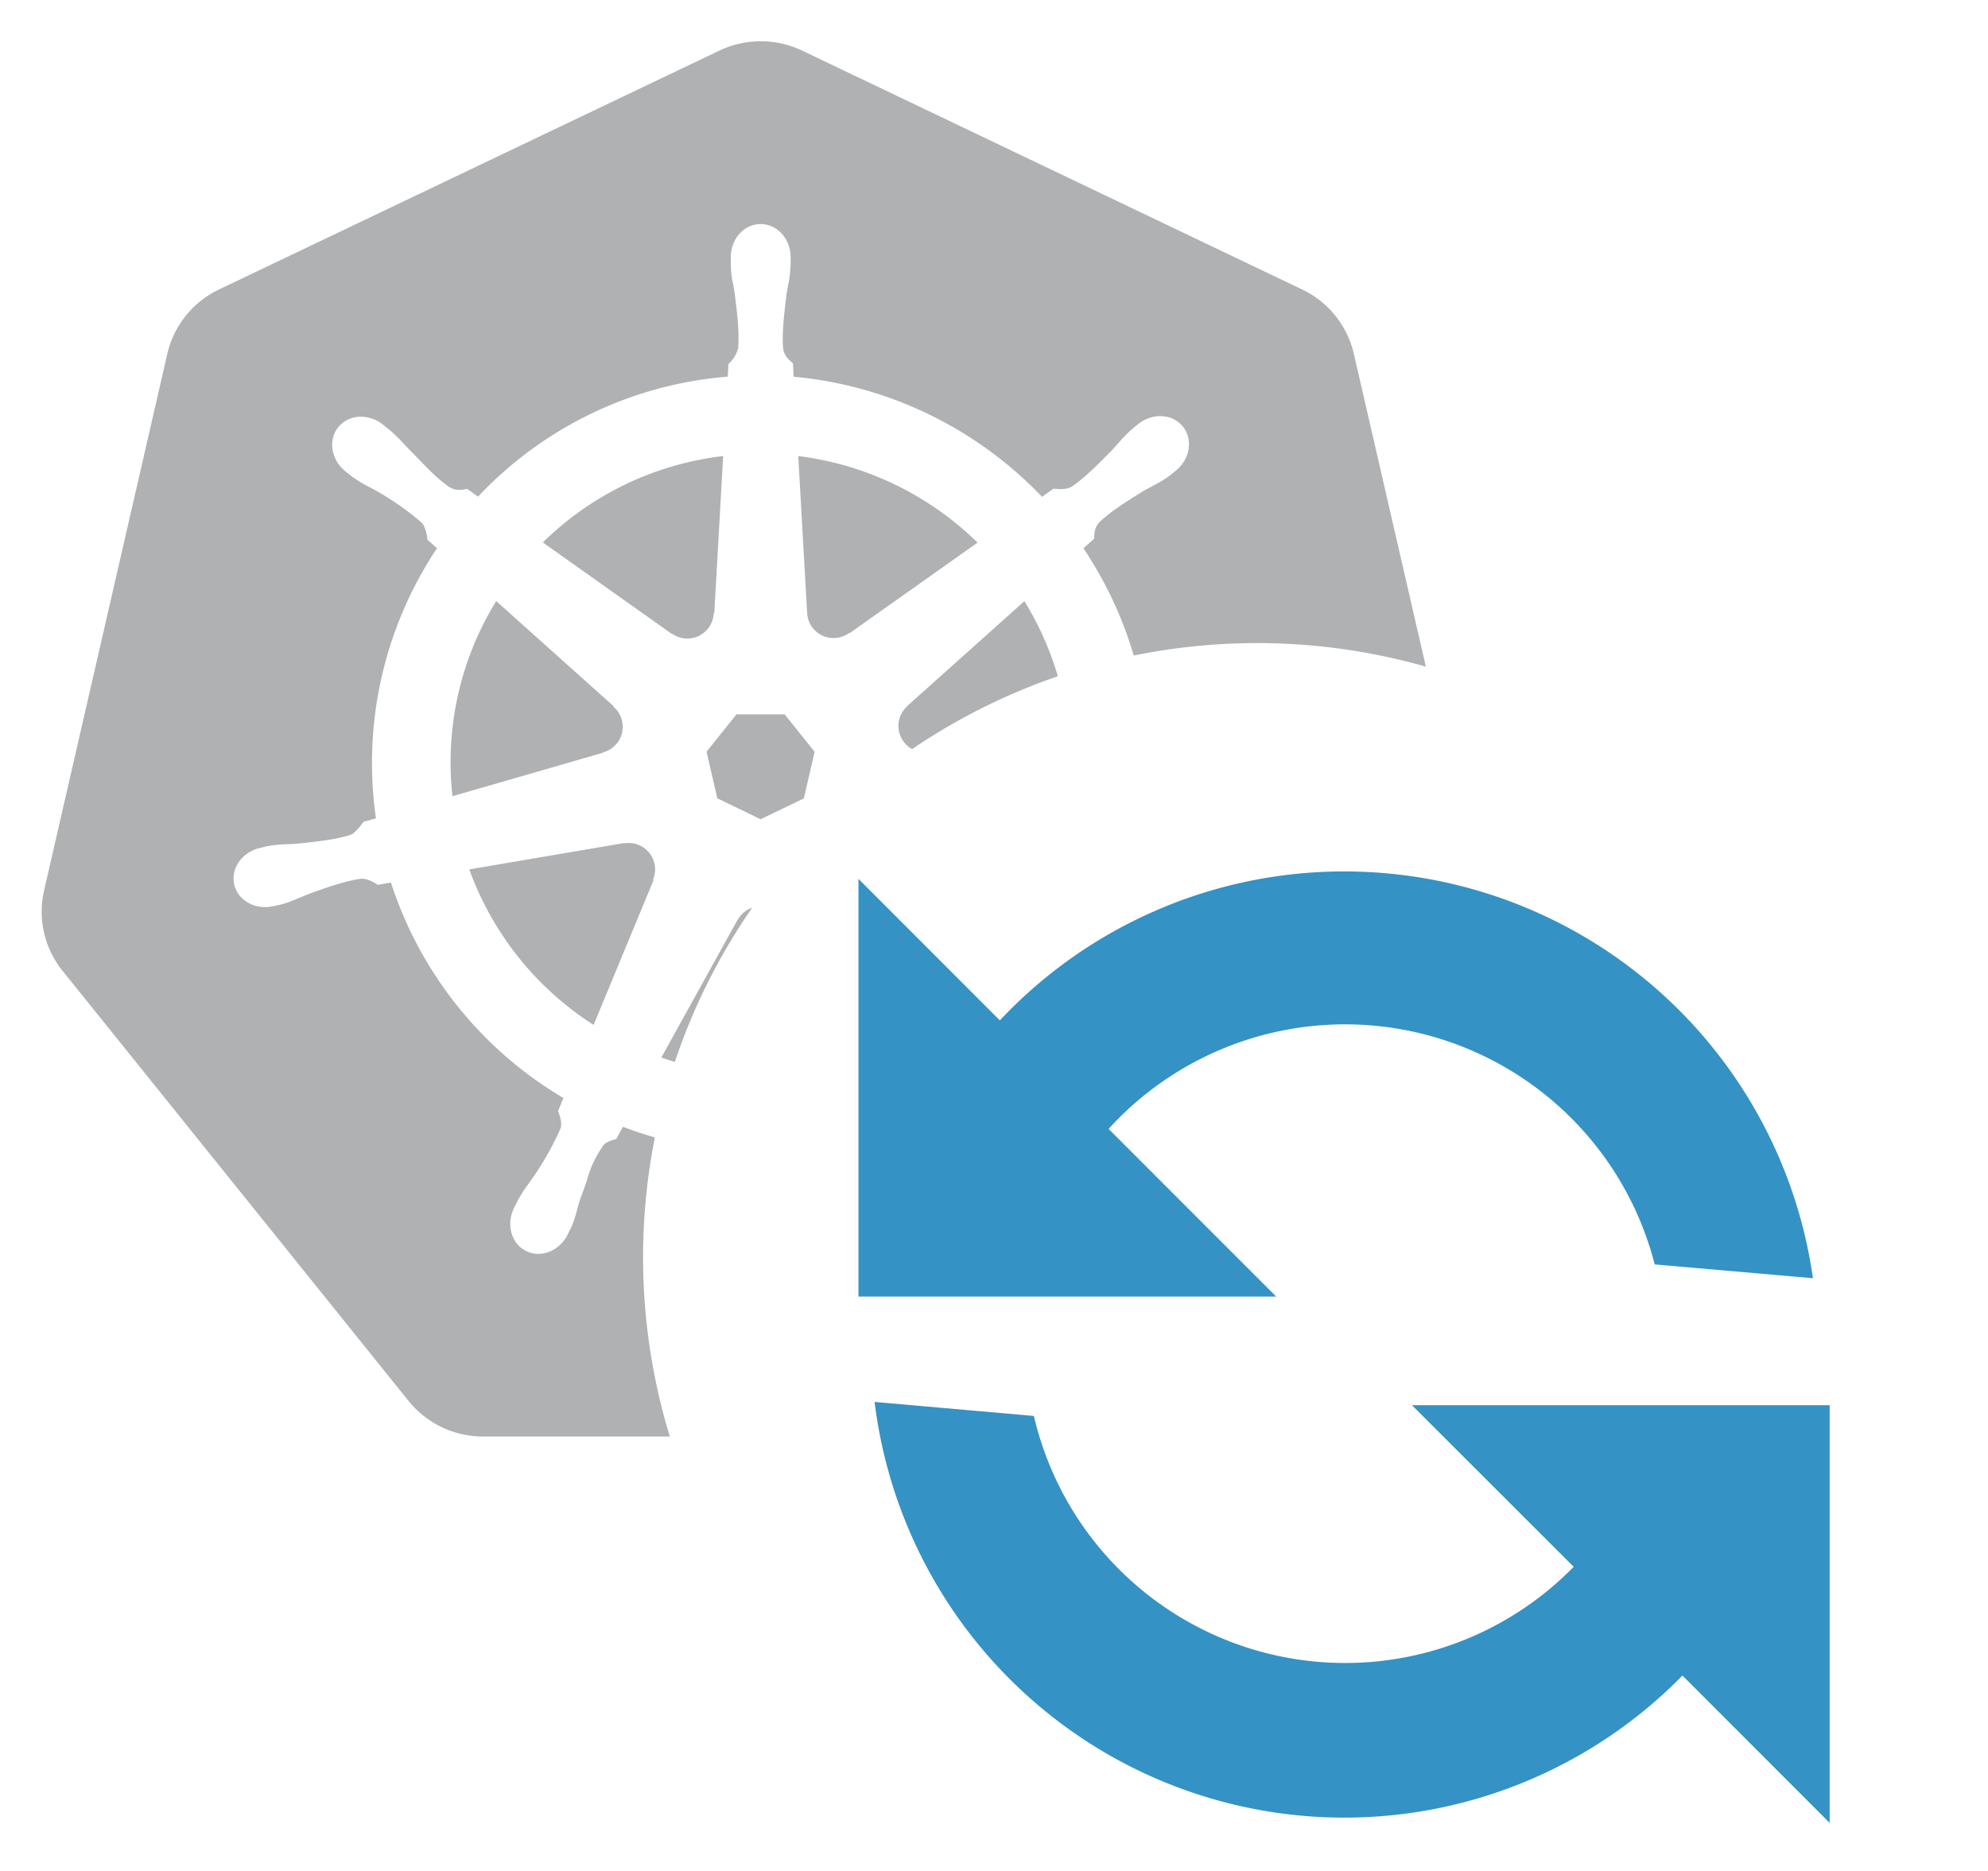 <svg width="17" height="16" viewBox="0 0 17 16" fill="none" xmlns="http://www.w3.org/2000/svg"><rect id="frame" width="17" height="16" fill="none"/><path fill-rule="evenodd" clip-rule="evenodd" d="M15.646 12.017v3.572l-1.259-1.26a4.047 4.047 0 0 1-6.908-2.34l1.362.12a2.733 2.733 0 0 0 4.616 1.29l-1.383-1.382h3.572zm-3.938-4.559a4.047 4.047 0 0 1 3.795 3.473l-1.353-.118a2.734 2.734 0 0 0-4.67-1.159l1.433 1.434H7.341V7.516l1.209 1.21a4.037 4.037 0 0 1 3.158-1.268z" fill="#3592C4"/><path fill-rule="evenodd" clip-rule="evenodd" d="M6.462.354a.823.823 0 0 0-.313.08L1.874 2.475a.812.812 0 0 0-.443.55L.377 7.615a.805.805 0 0 0 .157.686l2.96 3.68a.82.82 0 0 0 .639.304h1.595A5.25 5.25 0 0 1 5.6 9.727a3.34 3.34 0 0 1-.273-.091l-.058.105c-.043.012-.084.023-.11.054a.968.968 0 0 0-.143.308c-.017.05-.035.1-.055.151l-.023.08c-.013.051-.027.1-.05.155l-.022.044-.01.021v.001c-.07.141-.227.206-.354.145-.127-.061-.175-.223-.109-.364l.012-.025a1.076 1.076 0 0 1 .11-.181l.048-.068a2.5 2.5 0 0 0 .232-.416c.012-.043-.006-.101-.023-.144l.046-.112a3.33 3.33 0 0 1-1.475-1.843l-.112.02-.011-.007c-.032-.019-.085-.05-.136-.045-.135.02-.273.069-.439.128l-.007.003-.076.031c-.048.02-.096.041-.154.057l-.046.01-.02.005-.005.001h-.004c-.151.033-.299-.05-.33-.186-.031-.137.066-.275.217-.312l.003-.001h.003l.02-.005c.017-.005.034-.009.048-.011.058-.011.11-.013.162-.016.027 0 .055-.002.083-.004h.006c.177-.02.323-.034.453-.076.037-.015.073-.061.1-.097l.01-.014.107-.03a3.311 3.311 0 0 1 .522-2.31l-.082-.072-.001-.012c-.006-.036-.015-.099-.05-.136a2.389 2.389 0 0 0-.38-.267c-.025-.015-.05-.028-.074-.04a1.052 1.052 0 0 1-.139-.085l-.038-.03-.015-.012-.004-.003c-.122-.098-.15-.267-.062-.377a.247.247 0 0 1 .204-.09.304.304 0 0 1 .178.067l.015.012.042.033c.06.052.107.102.156.155l.023.024.07.071c.093.097.172.178.264.24.052.031.094.025.134.018l.018-.003.092.066a3.292 3.292 0 0 1 2.135-1.026l.006-.108a.28.28 0 0 0 .083-.133c.011-.136-.006-.283-.028-.46v-.004l-.014-.082a.816.816 0 0 1-.02-.206v-.02l-.001-.004V2.2c0-.157.114-.284.256-.284.141 0 .256.127.256.284v.026a1.065 1.065 0 0 1-.02.208h-.001l-.014.082-.002.014c-.02.172-.038.316-.027.45.009.06.04.088.07.115l.014.013.006.114c.813.073 1.569.445 2.124 1.027l.097-.07.014.001c.036.003.098.008.142-.018.111-.075.213-.179.336-.303l.009-.009.054-.06a1.102 1.102 0 0 1 .156-.152l.015-.012c.123-.098.294-.088.382.023.088.11.06.28-.063.377l-.018.015a.94.94 0 0 1-.038.03c-.048.036-.093.06-.139.084l-.074.04c-.153.095-.28.174-.38.268-.042.044-.044.086-.047.126l-.001.019-.04.035-.051.046c.185.277.332.584.43.917a5.274 5.274 0 0 1 2.498.095l-.616-2.676a.812.812 0 0 0-.443-.55L6.86.433a.823.823 0 0 0-.397-.079zm2.584 5.429a2.662 2.662 0 0 0-.286-.642l-1 .895v.002a.226.226 0 0 0 .04.368c.383-.26.8-.47 1.246-.623zm-2.614 1.98a.225.225 0 0 0-.126.107h-.001l-.65 1.174c.038.013.077.026.116.037.158-.473.382-.916.661-1.318zM6.184 3.9l-.076 1.343-.005.002a.226.226 0 0 1-.358.173l-.003.001-1.1-.78A2.636 2.636 0 0 1 6.184 3.9zm2.175.74a2.658 2.658 0 0 0-1.533-.74l.076 1.34v.001a.226.226 0 0 0 .359.172l.004.002L8.36 4.64zm-4.116.5l1.005.9-.001.005a.225.225 0 0 1-.089.388l-.001.004-1.288.372c-.066-.6.075-1.183.374-1.668zm2.056.969h.411l.256.32-.092.399-.37.178-.37-.179-.092-.399.257-.32zm-.919 1.1a.226.226 0 0 1 .204.314l.004.005-.512 1.237a2.65 2.65 0 0 1-1.063-1.33l1.321-.225.002.003a.228.228 0 0 1 .044-.004z" fill="#AFB1B3"/></svg>